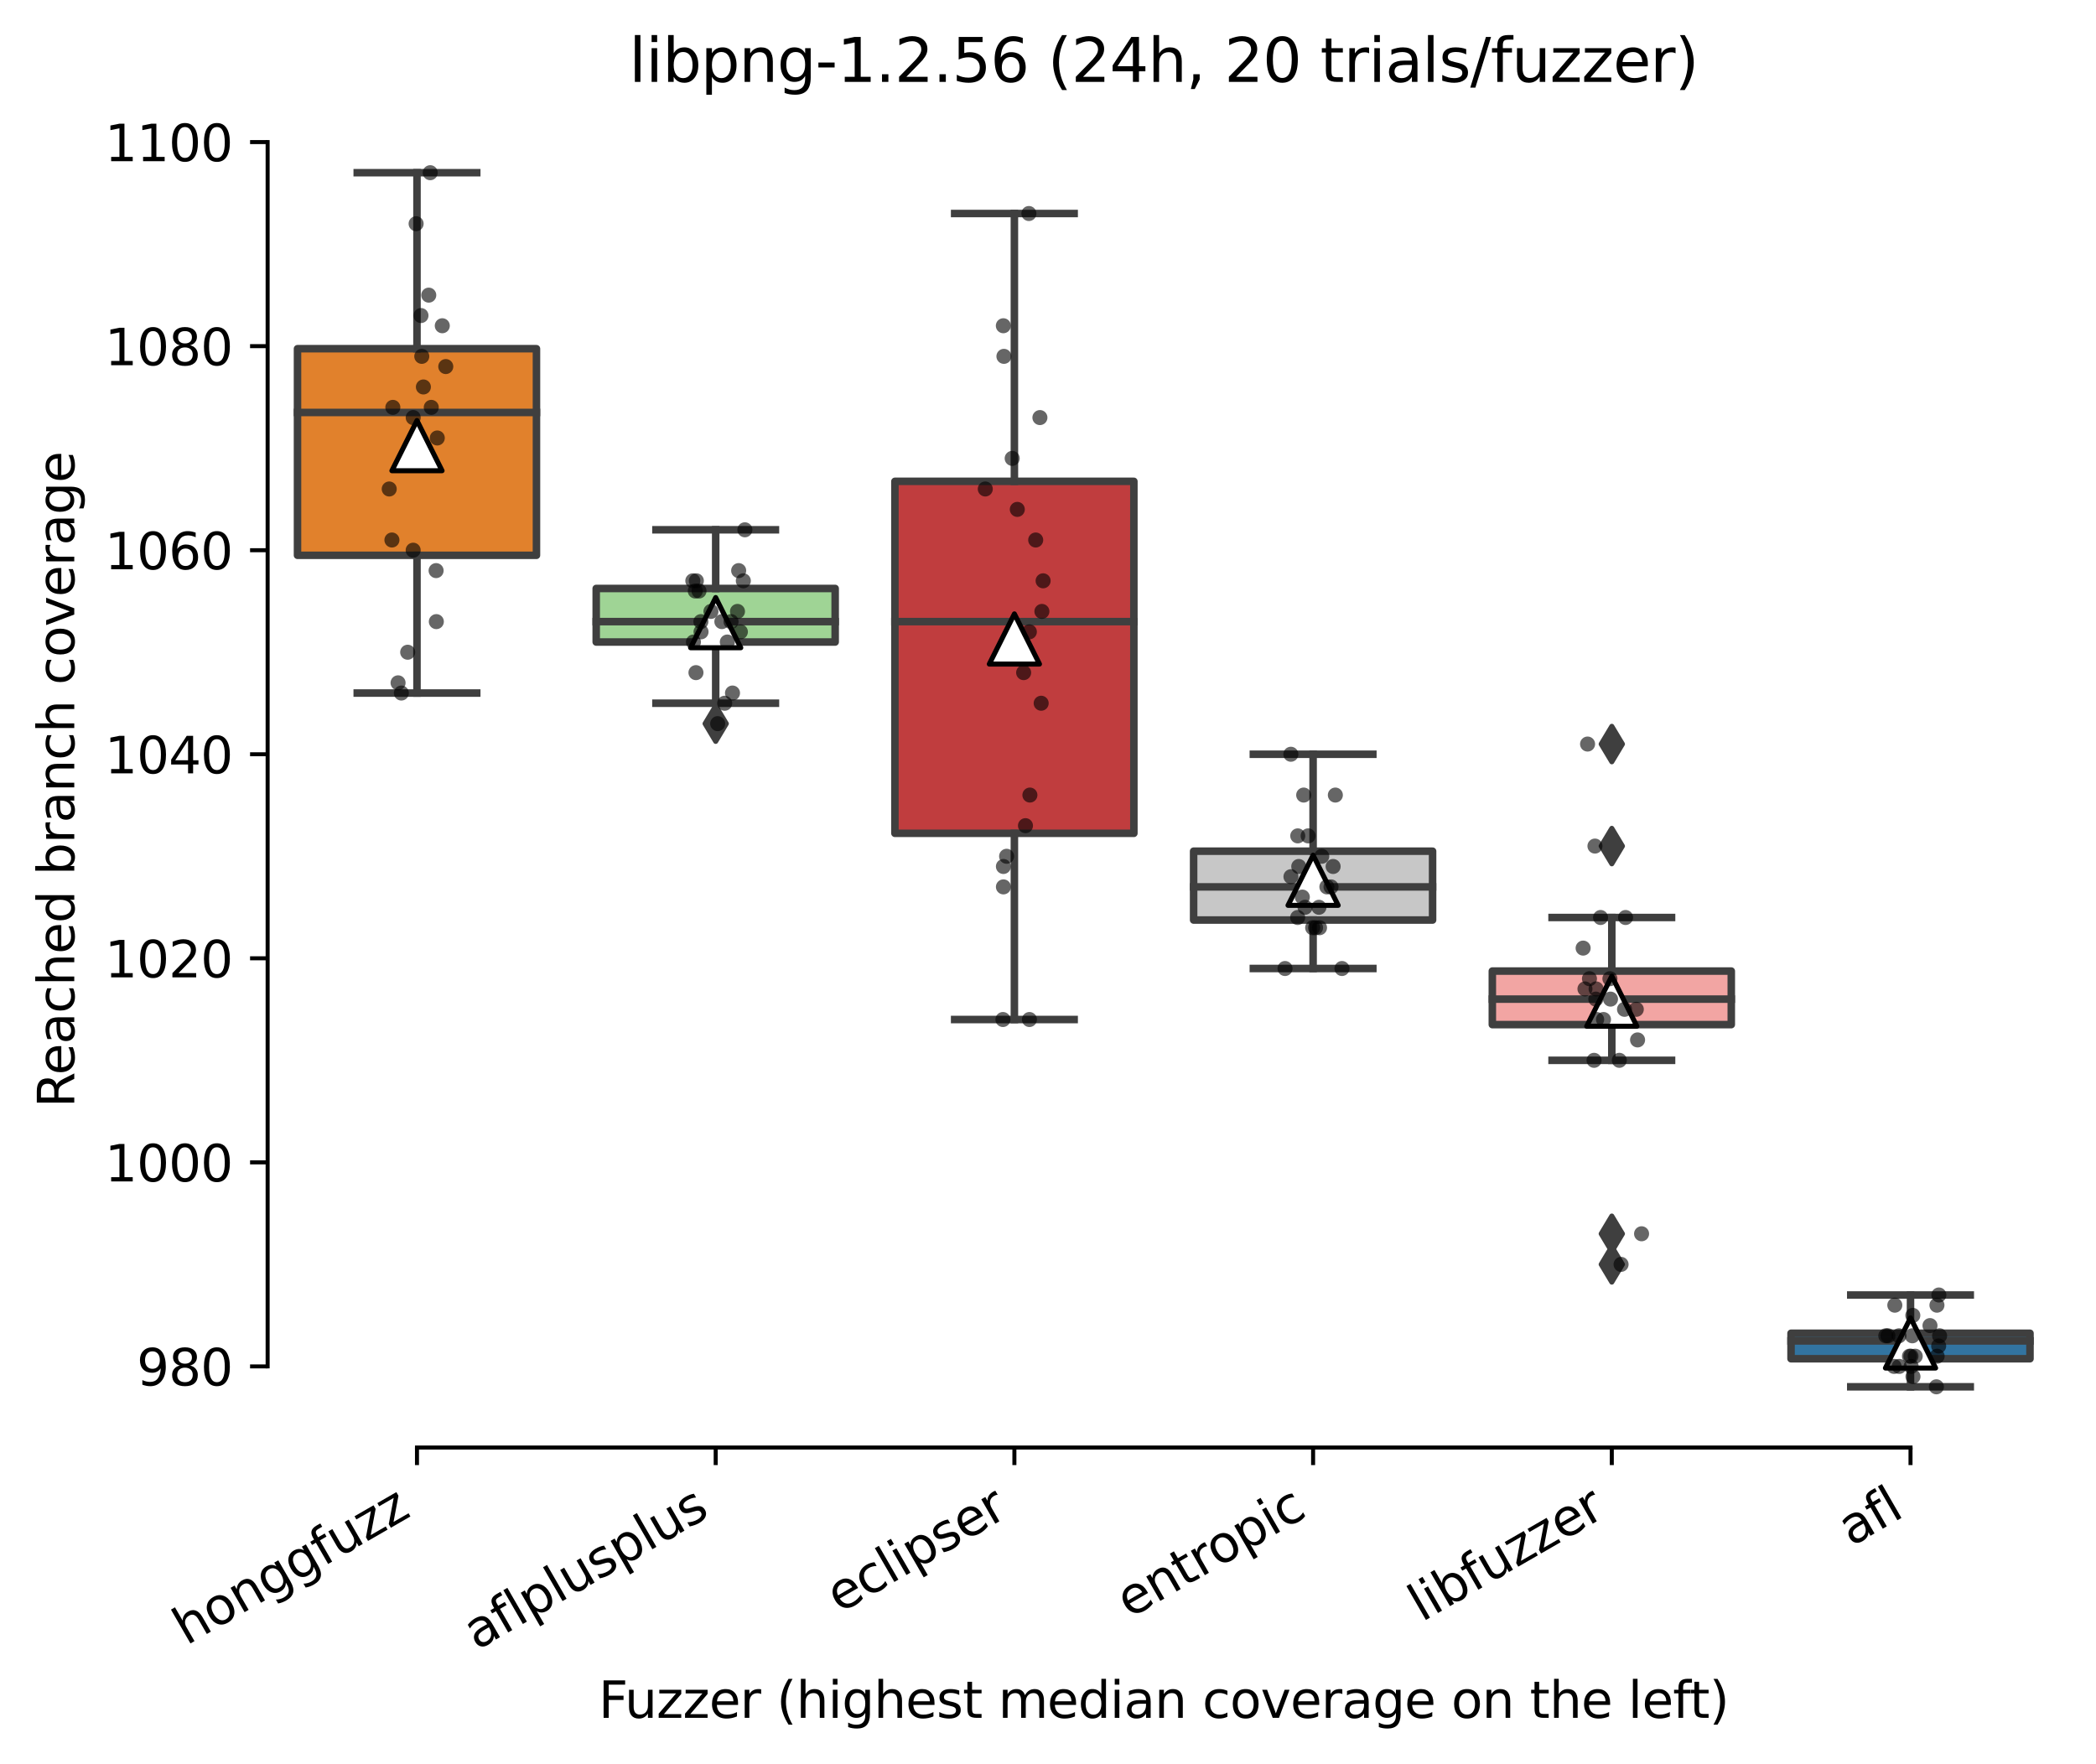 <?xml version="1.0" encoding="utf-8" standalone="no"?>
<!DOCTYPE svg PUBLIC "-//W3C//DTD SVG 1.1//EN"
  "http://www.w3.org/Graphics/SVG/1.1/DTD/svg11.dtd">
<svg xmlns:xlink="http://www.w3.org/1999/xlink" width="417.648pt" height="351.576pt" viewBox="0 0 417.648 351.576" xmlns="http://www.w3.org/2000/svg" version="1.1">
 <defs>
  <style type="text/css">*{stroke-linejoin: round; stroke-linecap: butt}</style>
 </defs>
 <g id="figure_1">
  <g id="patch_1">
   <path d="M 0 351.576 
L 417.648 351.576 
L 417.648 0 
L 0 0 
z
" style="fill: #ffffff"/>
  </g>
  <g id="axes_1">
   <g id="patch_2">
    <path d="M 53.328 288.43 
L 410.448 288.43 
L 410.448 22.318 
L 53.328 22.318 
z
" style="fill: #ffffff"/>
   </g>
   <g id="patch_3">
    <path d="M 59.28 110.649 
L 106.896 110.649 
L 106.896 69.482 
L 59.28 69.482 
L 59.28 110.649 
z
" clip-path="url(#p16bea31a51)" style="fill: #e1812c; stroke: #3f3f3f; stroke-width: 1.5; stroke-linejoin: miter"/>
   </g>
   <g id="patch_4">
    <path d="M 118.8 127.929 
L 166.416 127.929 
L 166.416 117.256 
L 118.8 117.256 
L 118.8 127.929 
z
" clip-path="url(#p16bea31a51)" style="fill: #9fd495; stroke: #3f3f3f; stroke-width: 1.5; stroke-linejoin: miter"/>
   </g>
   <g id="patch_5">
    <path d="M 178.32 166.047 
L 225.936 166.047 
L 225.936 95.911 
L 178.32 95.911 
L 178.32 166.047 
z
" clip-path="url(#p16bea31a51)" style="fill: #c03d3e; stroke: #3f3f3f; stroke-width: 1.5; stroke-linejoin: miter"/>
   </g>
   <g id="patch_6">
    <path d="M 237.84 183.327 
L 285.456 183.327 
L 285.456 169.605 
L 237.84 169.605 
L 237.84 183.327 
z
" clip-path="url(#p16bea31a51)" style="fill: #c7c7c7; stroke: #3f3f3f; stroke-width: 1.5; stroke-linejoin: miter"/>
   </g>
   <g id="patch_7">
    <path d="M 297.36 204.165 
L 344.976 204.165 
L 344.976 193.492 
L 297.36 193.492 
L 297.36 204.165 
z
" clip-path="url(#p16bea31a51)" style="fill: #f2a5a3; stroke: #3f3f3f; stroke-width: 1.5; stroke-linejoin: miter"/>
   </g>
   <g id="patch_8">
    <path d="M 356.88 270.744 
L 404.496 270.744 
L 404.496 265.661 
L 356.88 265.661 
L 356.88 270.744 
z
" clip-path="url(#p16bea31a51)" style="fill: #3274a1; stroke: #3f3f3f; stroke-width: 1.5; stroke-linejoin: miter"/>
   </g>
   <g id="matplotlib.axis_1">
    <g id="xtick_1">
     <g id="line2d_1">
      <defs>
       <path id="m3bf5278792" d="M 0 0 
L 0 3.5 
" style="stroke: #000000; stroke-width: 0.8"/>
      </defs>
      <g>
       <use xlink:href="#m3bf5278792" x="83.088" y="288.43" style="stroke: #000000; stroke-width: 0.8"/>
      </g>
     </g>
     <g id="text_1">
      <!-- honggfuzz -->
      <g transform="translate(37.149 327.933) rotate(-30) scale(0.1 -0.1)">
       <defs>
        <path id="DejaVuSans-68" d="M 3513 2113 
L 3513 0 
L 2938 0 
L 2938 2094 
Q 2938 2591 2744 2837 
Q 2550 3084 2163 3084 
Q 1697 3084 1428 2787 
Q 1159 2491 1159 1978 
L 1159 0 
L 581 0 
L 581 4863 
L 1159 4863 
L 1159 2956 
Q 1366 3272 1645 3428 
Q 1925 3584 2291 3584 
Q 2894 3584 3203 3211 
Q 3513 2838 3513 2113 
z
" transform="scale(0.016)"/>
        <path id="DejaVuSans-6f" d="M 1959 3097 
Q 1497 3097 1228 2736 
Q 959 2375 959 1747 
Q 959 1119 1226 758 
Q 1494 397 1959 397 
Q 2419 397 2687 759 
Q 2956 1122 2956 1747 
Q 2956 2369 2687 2733 
Q 2419 3097 1959 3097 
z
M 1959 3584 
Q 2709 3584 3137 3096 
Q 3566 2609 3566 1747 
Q 3566 888 3137 398 
Q 2709 -91 1959 -91 
Q 1206 -91 779 398 
Q 353 888 353 1747 
Q 353 2609 779 3096 
Q 1206 3584 1959 3584 
z
" transform="scale(0.016)"/>
        <path id="DejaVuSans-6e" d="M 3513 2113 
L 3513 0 
L 2938 0 
L 2938 2094 
Q 2938 2591 2744 2837 
Q 2550 3084 2163 3084 
Q 1697 3084 1428 2787 
Q 1159 2491 1159 1978 
L 1159 0 
L 581 0 
L 581 3500 
L 1159 3500 
L 1159 2956 
Q 1366 3272 1645 3428 
Q 1925 3584 2291 3584 
Q 2894 3584 3203 3211 
Q 3513 2838 3513 2113 
z
" transform="scale(0.016)"/>
        <path id="DejaVuSans-67" d="M 2906 1791 
Q 2906 2416 2648 2759 
Q 2391 3103 1925 3103 
Q 1463 3103 1205 2759 
Q 947 2416 947 1791 
Q 947 1169 1205 825 
Q 1463 481 1925 481 
Q 2391 481 2648 825 
Q 2906 1169 2906 1791 
z
M 3481 434 
Q 3481 -459 3084 -895 
Q 2688 -1331 1869 -1331 
Q 1566 -1331 1297 -1286 
Q 1028 -1241 775 -1147 
L 775 -588 
Q 1028 -725 1275 -790 
Q 1522 -856 1778 -856 
Q 2344 -856 2625 -561 
Q 2906 -266 2906 331 
L 2906 616 
Q 2728 306 2450 153 
Q 2172 0 1784 0 
Q 1141 0 747 490 
Q 353 981 353 1791 
Q 353 2603 747 3093 
Q 1141 3584 1784 3584 
Q 2172 3584 2450 3431 
Q 2728 3278 2906 2969 
L 2906 3500 
L 3481 3500 
L 3481 434 
z
" transform="scale(0.016)"/>
        <path id="DejaVuSans-66" d="M 2375 4863 
L 2375 4384 
L 1825 4384 
Q 1516 4384 1395 4259 
Q 1275 4134 1275 3809 
L 1275 3500 
L 2222 3500 
L 2222 3053 
L 1275 3053 
L 1275 0 
L 697 0 
L 697 3053 
L 147 3053 
L 147 3500 
L 697 3500 
L 697 3744 
Q 697 4328 969 4595 
Q 1241 4863 1831 4863 
L 2375 4863 
z
" transform="scale(0.016)"/>
        <path id="DejaVuSans-75" d="M 544 1381 
L 544 3500 
L 1119 3500 
L 1119 1403 
Q 1119 906 1312 657 
Q 1506 409 1894 409 
Q 2359 409 2629 706 
Q 2900 1003 2900 1516 
L 2900 3500 
L 3475 3500 
L 3475 0 
L 2900 0 
L 2900 538 
Q 2691 219 2414 64 
Q 2138 -91 1772 -91 
Q 1169 -91 856 284 
Q 544 659 544 1381 
z
M 1991 3584 
L 1991 3584 
z
" transform="scale(0.016)"/>
        <path id="DejaVuSans-7a" d="M 353 3500 
L 3084 3500 
L 3084 2975 
L 922 459 
L 3084 459 
L 3084 0 
L 275 0 
L 275 525 
L 2438 3041 
L 353 3041 
L 353 3500 
z
" transform="scale(0.016)"/>
       </defs>
       <use xlink:href="#DejaVuSans-68"/>
       <use xlink:href="#DejaVuSans-6f" x="63.379"/>
       <use xlink:href="#DejaVuSans-6e" x="124.561"/>
       <use xlink:href="#DejaVuSans-67" x="187.939"/>
       <use xlink:href="#DejaVuSans-67" x="251.416"/>
       <use xlink:href="#DejaVuSans-66" x="314.893"/>
       <use xlink:href="#DejaVuSans-75" x="350.098"/>
       <use xlink:href="#DejaVuSans-7a" x="413.477"/>
       <use xlink:href="#DejaVuSans-7a" x="465.967"/>
      </g>
     </g>
    </g>
    <g id="xtick_2">
     <g id="line2d_2">
      <g>
       <use xlink:href="#m3bf5278792" x="142.608" y="288.43" style="stroke: #000000; stroke-width: 0.8"/>
      </g>
     </g>
     <g id="text_2">
      <!-- aflplusplus -->
      <g transform="translate(94.999 328.897) rotate(-30) scale(0.1 -0.1)">
       <defs>
        <path id="DejaVuSans-61" d="M 2194 1759 
Q 1497 1759 1228 1600 
Q 959 1441 959 1056 
Q 959 750 1161 570 
Q 1363 391 1709 391 
Q 2188 391 2477 730 
Q 2766 1069 2766 1631 
L 2766 1759 
L 2194 1759 
z
M 3341 1997 
L 3341 0 
L 2766 0 
L 2766 531 
Q 2569 213 2275 61 
Q 1981 -91 1556 -91 
Q 1019 -91 701 211 
Q 384 513 384 1019 
Q 384 1609 779 1909 
Q 1175 2209 1959 2209 
L 2766 2209 
L 2766 2266 
Q 2766 2663 2505 2880 
Q 2244 3097 1772 3097 
Q 1472 3097 1187 3025 
Q 903 2953 641 2809 
L 641 3341 
Q 956 3463 1253 3523 
Q 1550 3584 1831 3584 
Q 2591 3584 2966 3190 
Q 3341 2797 3341 1997 
z
" transform="scale(0.016)"/>
        <path id="DejaVuSans-6c" d="M 603 4863 
L 1178 4863 
L 1178 0 
L 603 0 
L 603 4863 
z
" transform="scale(0.016)"/>
        <path id="DejaVuSans-70" d="M 1159 525 
L 1159 -1331 
L 581 -1331 
L 581 3500 
L 1159 3500 
L 1159 2969 
Q 1341 3281 1617 3432 
Q 1894 3584 2278 3584 
Q 2916 3584 3314 3078 
Q 3713 2572 3713 1747 
Q 3713 922 3314 415 
Q 2916 -91 2278 -91 
Q 1894 -91 1617 61 
Q 1341 213 1159 525 
z
M 3116 1747 
Q 3116 2381 2855 2742 
Q 2594 3103 2138 3103 
Q 1681 3103 1420 2742 
Q 1159 2381 1159 1747 
Q 1159 1113 1420 752 
Q 1681 391 2138 391 
Q 2594 391 2855 752 
Q 3116 1113 3116 1747 
z
" transform="scale(0.016)"/>
        <path id="DejaVuSans-73" d="M 2834 3397 
L 2834 2853 
Q 2591 2978 2328 3040 
Q 2066 3103 1784 3103 
Q 1356 3103 1142 2972 
Q 928 2841 928 2578 
Q 928 2378 1081 2264 
Q 1234 2150 1697 2047 
L 1894 2003 
Q 2506 1872 2764 1633 
Q 3022 1394 3022 966 
Q 3022 478 2636 193 
Q 2250 -91 1575 -91 
Q 1294 -91 989 -36 
Q 684 19 347 128 
L 347 722 
Q 666 556 975 473 
Q 1284 391 1588 391 
Q 1994 391 2212 530 
Q 2431 669 2431 922 
Q 2431 1156 2273 1281 
Q 2116 1406 1581 1522 
L 1381 1569 
Q 847 1681 609 1914 
Q 372 2147 372 2553 
Q 372 3047 722 3315 
Q 1072 3584 1716 3584 
Q 2034 3584 2315 3537 
Q 2597 3491 2834 3397 
z
" transform="scale(0.016)"/>
       </defs>
       <use xlink:href="#DejaVuSans-61"/>
       <use xlink:href="#DejaVuSans-66" x="61.279"/>
       <use xlink:href="#DejaVuSans-6c" x="96.484"/>
       <use xlink:href="#DejaVuSans-70" x="124.268"/>
       <use xlink:href="#DejaVuSans-6c" x="187.744"/>
       <use xlink:href="#DejaVuSans-75" x="215.527"/>
       <use xlink:href="#DejaVuSans-73" x="278.906"/>
       <use xlink:href="#DejaVuSans-70" x="331.006"/>
       <use xlink:href="#DejaVuSans-6c" x="394.482"/>
       <use xlink:href="#DejaVuSans-75" x="422.266"/>
       <use xlink:href="#DejaVuSans-73" x="485.645"/>
      </g>
     </g>
    </g>
    <g id="xtick_3">
     <g id="line2d_3">
      <g>
       <use xlink:href="#m3bf5278792" x="202.128" y="288.43" style="stroke: #000000; stroke-width: 0.8"/>
      </g>
     </g>
     <g id="text_3">
      <!-- eclipser -->
      <g transform="translate(167.288 321.525) rotate(-30) scale(0.1 -0.1)">
       <defs>
        <path id="DejaVuSans-65" d="M 3597 1894 
L 3597 1613 
L 953 1613 
Q 991 1019 1311 708 
Q 1631 397 2203 397 
Q 2534 397 2845 478 
Q 3156 559 3463 722 
L 3463 178 
Q 3153 47 2828 -22 
Q 2503 -91 2169 -91 
Q 1331 -91 842 396 
Q 353 884 353 1716 
Q 353 2575 817 3079 
Q 1281 3584 2069 3584 
Q 2775 3584 3186 3129 
Q 3597 2675 3597 1894 
z
M 3022 2063 
Q 3016 2534 2758 2815 
Q 2500 3097 2075 3097 
Q 1594 3097 1305 2825 
Q 1016 2553 972 2059 
L 3022 2063 
z
" transform="scale(0.016)"/>
        <path id="DejaVuSans-63" d="M 3122 3366 
L 3122 2828 
Q 2878 2963 2633 3030 
Q 2388 3097 2138 3097 
Q 1578 3097 1268 2742 
Q 959 2388 959 1747 
Q 959 1106 1268 751 
Q 1578 397 2138 397 
Q 2388 397 2633 464 
Q 2878 531 3122 666 
L 3122 134 
Q 2881 22 2623 -34 
Q 2366 -91 2075 -91 
Q 1284 -91 818 406 
Q 353 903 353 1747 
Q 353 2603 823 3093 
Q 1294 3584 2113 3584 
Q 2378 3584 2631 3529 
Q 2884 3475 3122 3366 
z
" transform="scale(0.016)"/>
        <path id="DejaVuSans-69" d="M 603 3500 
L 1178 3500 
L 1178 0 
L 603 0 
L 603 3500 
z
M 603 4863 
L 1178 4863 
L 1178 4134 
L 603 4134 
L 603 4863 
z
" transform="scale(0.016)"/>
        <path id="DejaVuSans-72" d="M 2631 2963 
Q 2534 3019 2420 3045 
Q 2306 3072 2169 3072 
Q 1681 3072 1420 2755 
Q 1159 2438 1159 1844 
L 1159 0 
L 581 0 
L 581 3500 
L 1159 3500 
L 1159 2956 
Q 1341 3275 1631 3429 
Q 1922 3584 2338 3584 
Q 2397 3584 2469 3576 
Q 2541 3569 2628 3553 
L 2631 2963 
z
" transform="scale(0.016)"/>
       </defs>
       <use xlink:href="#DejaVuSans-65"/>
       <use xlink:href="#DejaVuSans-63" x="61.523"/>
       <use xlink:href="#DejaVuSans-6c" x="116.504"/>
       <use xlink:href="#DejaVuSans-69" x="144.287"/>
       <use xlink:href="#DejaVuSans-70" x="172.07"/>
       <use xlink:href="#DejaVuSans-73" x="235.547"/>
       <use xlink:href="#DejaVuSans-65" x="287.646"/>
       <use xlink:href="#DejaVuSans-72" x="349.17"/>
      </g>
     </g>
    </g>
    <g id="xtick_4">
     <g id="line2d_4">
      <g>
       <use xlink:href="#m3bf5278792" x="261.648" y="288.43" style="stroke: #000000; stroke-width: 0.8"/>
      </g>
     </g>
     <g id="text_4">
      <!-- entropic -->
      <g transform="translate(225.066 322.531) rotate(-30) scale(0.1 -0.1)">
       <defs>
        <path id="DejaVuSans-74" d="M 1172 4494 
L 1172 3500 
L 2356 3500 
L 2356 3053 
L 1172 3053 
L 1172 1153 
Q 1172 725 1289 603 
Q 1406 481 1766 481 
L 2356 481 
L 2356 0 
L 1766 0 
Q 1100 0 847 248 
Q 594 497 594 1153 
L 594 3053 
L 172 3053 
L 172 3500 
L 594 3500 
L 594 4494 
L 1172 4494 
z
" transform="scale(0.016)"/>
       </defs>
       <use xlink:href="#DejaVuSans-65"/>
       <use xlink:href="#DejaVuSans-6e" x="61.523"/>
       <use xlink:href="#DejaVuSans-74" x="124.902"/>
       <use xlink:href="#DejaVuSans-72" x="164.111"/>
       <use xlink:href="#DejaVuSans-6f" x="202.975"/>
       <use xlink:href="#DejaVuSans-70" x="264.156"/>
       <use xlink:href="#DejaVuSans-69" x="327.633"/>
       <use xlink:href="#DejaVuSans-63" x="355.416"/>
      </g>
     </g>
    </g>
    <g id="xtick_5">
     <g id="line2d_5">
      <g>
       <use xlink:href="#m3bf5278792" x="321.168" y="288.43" style="stroke: #000000; stroke-width: 0.8"/>
      </g>
     </g>
     <g id="text_5">
      <!-- libfuzzer -->
      <g transform="translate(283.302 323.272) rotate(-30) scale(0.1 -0.1)">
       <defs>
        <path id="DejaVuSans-62" d="M 3116 1747 
Q 3116 2381 2855 2742 
Q 2594 3103 2138 3103 
Q 1681 3103 1420 2742 
Q 1159 2381 1159 1747 
Q 1159 1113 1420 752 
Q 1681 391 2138 391 
Q 2594 391 2855 752 
Q 3116 1113 3116 1747 
z
M 1159 2969 
Q 1341 3281 1617 3432 
Q 1894 3584 2278 3584 
Q 2916 3584 3314 3078 
Q 3713 2572 3713 1747 
Q 3713 922 3314 415 
Q 2916 -91 2278 -91 
Q 1894 -91 1617 61 
Q 1341 213 1159 525 
L 1159 0 
L 581 0 
L 581 4863 
L 1159 4863 
L 1159 2969 
z
" transform="scale(0.016)"/>
       </defs>
       <use xlink:href="#DejaVuSans-6c"/>
       <use xlink:href="#DejaVuSans-69" x="27.783"/>
       <use xlink:href="#DejaVuSans-62" x="55.566"/>
       <use xlink:href="#DejaVuSans-66" x="119.043"/>
       <use xlink:href="#DejaVuSans-75" x="154.248"/>
       <use xlink:href="#DejaVuSans-7a" x="217.627"/>
       <use xlink:href="#DejaVuSans-7a" x="270.117"/>
       <use xlink:href="#DejaVuSans-65" x="322.607"/>
       <use xlink:href="#DejaVuSans-72" x="384.131"/>
      </g>
     </g>
    </g>
    <g id="xtick_6">
     <g id="line2d_6">
      <g>
       <use xlink:href="#m3bf5278792" x="380.688" y="288.43" style="stroke: #000000; stroke-width: 0.8"/>
      </g>
     </g>
     <g id="text_6">
      <!-- afl -->
      <g transform="translate(368.887 308.224) rotate(-30) scale(0.1 -0.1)">
       <use xlink:href="#DejaVuSans-61"/>
       <use xlink:href="#DejaVuSans-66" x="61.279"/>
       <use xlink:href="#DejaVuSans-6c" x="96.484"/>
      </g>
     </g>
    </g>
    <g id="text_7">
     <!-- Fuzzer (highest median coverage on the left) -->
     <g transform="translate(119.27 342.297) scale(0.1 -0.1)">
      <defs>
       <path id="DejaVuSans-46" d="M 628 4666 
L 3309 4666 
L 3309 4134 
L 1259 4134 
L 1259 2759 
L 3109 2759 
L 3109 2228 
L 1259 2228 
L 1259 0 
L 628 0 
L 628 4666 
z
" transform="scale(0.016)"/>
       <path id="DejaVuSans-20" transform="scale(0.016)"/>
       <path id="DejaVuSans-28" d="M 1984 4856 
Q 1566 4138 1362 3434 
Q 1159 2731 1159 2009 
Q 1159 1288 1364 580 
Q 1569 -128 1984 -844 
L 1484 -844 
Q 1016 -109 783 600 
Q 550 1309 550 2009 
Q 550 2706 781 3412 
Q 1013 4119 1484 4856 
L 1984 4856 
z
" transform="scale(0.016)"/>
       <path id="DejaVuSans-6d" d="M 3328 2828 
Q 3544 3216 3844 3400 
Q 4144 3584 4550 3584 
Q 5097 3584 5394 3201 
Q 5691 2819 5691 2113 
L 5691 0 
L 5113 0 
L 5113 2094 
Q 5113 2597 4934 2840 
Q 4756 3084 4391 3084 
Q 3944 3084 3684 2787 
Q 3425 2491 3425 1978 
L 3425 0 
L 2847 0 
L 2847 2094 
Q 2847 2600 2669 2842 
Q 2491 3084 2119 3084 
Q 1678 3084 1418 2786 
Q 1159 2488 1159 1978 
L 1159 0 
L 581 0 
L 581 3500 
L 1159 3500 
L 1159 2956 
Q 1356 3278 1631 3431 
Q 1906 3584 2284 3584 
Q 2666 3584 2933 3390 
Q 3200 3197 3328 2828 
z
" transform="scale(0.016)"/>
       <path id="DejaVuSans-64" d="M 2906 2969 
L 2906 4863 
L 3481 4863 
L 3481 0 
L 2906 0 
L 2906 525 
Q 2725 213 2448 61 
Q 2172 -91 1784 -91 
Q 1150 -91 751 415 
Q 353 922 353 1747 
Q 353 2572 751 3078 
Q 1150 3584 1784 3584 
Q 2172 3584 2448 3432 
Q 2725 3281 2906 2969 
z
M 947 1747 
Q 947 1113 1208 752 
Q 1469 391 1925 391 
Q 2381 391 2643 752 
Q 2906 1113 2906 1747 
Q 2906 2381 2643 2742 
Q 2381 3103 1925 3103 
Q 1469 3103 1208 2742 
Q 947 2381 947 1747 
z
" transform="scale(0.016)"/>
       <path id="DejaVuSans-76" d="M 191 3500 
L 800 3500 
L 1894 563 
L 2988 3500 
L 3597 3500 
L 2284 0 
L 1503 0 
L 191 3500 
z
" transform="scale(0.016)"/>
       <path id="DejaVuSans-29" d="M 513 4856 
L 1013 4856 
Q 1481 4119 1714 3412 
Q 1947 2706 1947 2009 
Q 1947 1309 1714 600 
Q 1481 -109 1013 -844 
L 513 -844 
Q 928 -128 1133 580 
Q 1338 1288 1338 2009 
Q 1338 2731 1133 3434 
Q 928 4138 513 4856 
z
" transform="scale(0.016)"/>
      </defs>
      <use xlink:href="#DejaVuSans-46"/>
      <use xlink:href="#DejaVuSans-75" x="52.02"/>
      <use xlink:href="#DejaVuSans-7a" x="115.398"/>
      <use xlink:href="#DejaVuSans-7a" x="167.889"/>
      <use xlink:href="#DejaVuSans-65" x="220.379"/>
      <use xlink:href="#DejaVuSans-72" x="281.902"/>
      <use xlink:href="#DejaVuSans-20" x="323.016"/>
      <use xlink:href="#DejaVuSans-28" x="354.803"/>
      <use xlink:href="#DejaVuSans-68" x="393.816"/>
      <use xlink:href="#DejaVuSans-69" x="457.195"/>
      <use xlink:href="#DejaVuSans-67" x="484.979"/>
      <use xlink:href="#DejaVuSans-68" x="548.455"/>
      <use xlink:href="#DejaVuSans-65" x="611.834"/>
      <use xlink:href="#DejaVuSans-73" x="673.357"/>
      <use xlink:href="#DejaVuSans-74" x="725.457"/>
      <use xlink:href="#DejaVuSans-20" x="764.666"/>
      <use xlink:href="#DejaVuSans-6d" x="796.453"/>
      <use xlink:href="#DejaVuSans-65" x="893.865"/>
      <use xlink:href="#DejaVuSans-64" x="955.389"/>
      <use xlink:href="#DejaVuSans-69" x="1018.865"/>
      <use xlink:href="#DejaVuSans-61" x="1046.648"/>
      <use xlink:href="#DejaVuSans-6e" x="1107.928"/>
      <use xlink:href="#DejaVuSans-20" x="1171.307"/>
      <use xlink:href="#DejaVuSans-63" x="1203.094"/>
      <use xlink:href="#DejaVuSans-6f" x="1258.074"/>
      <use xlink:href="#DejaVuSans-76" x="1319.256"/>
      <use xlink:href="#DejaVuSans-65" x="1378.436"/>
      <use xlink:href="#DejaVuSans-72" x="1439.959"/>
      <use xlink:href="#DejaVuSans-61" x="1481.072"/>
      <use xlink:href="#DejaVuSans-67" x="1542.352"/>
      <use xlink:href="#DejaVuSans-65" x="1605.828"/>
      <use xlink:href="#DejaVuSans-20" x="1667.352"/>
      <use xlink:href="#DejaVuSans-6f" x="1699.139"/>
      <use xlink:href="#DejaVuSans-6e" x="1760.32"/>
      <use xlink:href="#DejaVuSans-20" x="1823.699"/>
      <use xlink:href="#DejaVuSans-74" x="1855.486"/>
      <use xlink:href="#DejaVuSans-68" x="1894.695"/>
      <use xlink:href="#DejaVuSans-65" x="1958.074"/>
      <use xlink:href="#DejaVuSans-20" x="2019.598"/>
      <use xlink:href="#DejaVuSans-6c" x="2051.385"/>
      <use xlink:href="#DejaVuSans-65" x="2079.168"/>
      <use xlink:href="#DejaVuSans-66" x="2140.691"/>
      <use xlink:href="#DejaVuSans-74" x="2174.146"/>
      <use xlink:href="#DejaVuSans-29" x="2213.355"/>
     </g>
    </g>
   </g>
   <g id="matplotlib.axis_2">
    <g id="ytick_1">
     <g id="line2d_7">
      <defs>
       <path id="m6f7c929cc0" d="M 0 0 
L -3.5 0 
" style="stroke: #000000; stroke-width: 0.8"/>
      </defs>
      <g>
       <use xlink:href="#m6f7c929cc0" x="53.328" y="272.268" style="stroke: #000000; stroke-width: 0.8"/>
      </g>
     </g>
     <g id="text_8">
      <!-- 980 -->
      <g transform="translate(27.241 276.067) scale(0.1 -0.1)">
       <defs>
        <path id="DejaVuSans-39" d="M 703 97 
L 703 672 
Q 941 559 1184 500 
Q 1428 441 1663 441 
Q 2288 441 2617 861 
Q 2947 1281 2994 2138 
Q 2813 1869 2534 1725 
Q 2256 1581 1919 1581 
Q 1219 1581 811 2004 
Q 403 2428 403 3163 
Q 403 3881 828 4315 
Q 1253 4750 1959 4750 
Q 2769 4750 3195 4129 
Q 3622 3509 3622 2328 
Q 3622 1225 3098 567 
Q 2575 -91 1691 -91 
Q 1453 -91 1209 -44 
Q 966 3 703 97 
z
M 1959 2075 
Q 2384 2075 2632 2365 
Q 2881 2656 2881 3163 
Q 2881 3666 2632 3958 
Q 2384 4250 1959 4250 
Q 1534 4250 1286 3958 
Q 1038 3666 1038 3163 
Q 1038 2656 1286 2365 
Q 1534 2075 1959 2075 
z
" transform="scale(0.016)"/>
        <path id="DejaVuSans-38" d="M 2034 2216 
Q 1584 2216 1326 1975 
Q 1069 1734 1069 1313 
Q 1069 891 1326 650 
Q 1584 409 2034 409 
Q 2484 409 2743 651 
Q 3003 894 3003 1313 
Q 3003 1734 2745 1975 
Q 2488 2216 2034 2216 
z
M 1403 2484 
Q 997 2584 770 2862 
Q 544 3141 544 3541 
Q 544 4100 942 4425 
Q 1341 4750 2034 4750 
Q 2731 4750 3128 4425 
Q 3525 4100 3525 3541 
Q 3525 3141 3298 2862 
Q 3072 2584 2669 2484 
Q 3125 2378 3379 2068 
Q 3634 1759 3634 1313 
Q 3634 634 3220 271 
Q 2806 -91 2034 -91 
Q 1263 -91 848 271 
Q 434 634 434 1313 
Q 434 1759 690 2068 
Q 947 2378 1403 2484 
z
M 1172 3481 
Q 1172 3119 1398 2916 
Q 1625 2713 2034 2713 
Q 2441 2713 2670 2916 
Q 2900 3119 2900 3481 
Q 2900 3844 2670 4047 
Q 2441 4250 2034 4250 
Q 1625 4250 1398 4047 
Q 1172 3844 1172 3481 
z
" transform="scale(0.016)"/>
        <path id="DejaVuSans-30" d="M 2034 4250 
Q 1547 4250 1301 3770 
Q 1056 3291 1056 2328 
Q 1056 1369 1301 889 
Q 1547 409 2034 409 
Q 2525 409 2770 889 
Q 3016 1369 3016 2328 
Q 3016 3291 2770 3770 
Q 2525 4250 2034 4250 
z
M 2034 4750 
Q 2819 4750 3233 4129 
Q 3647 3509 3647 2328 
Q 3647 1150 3233 529 
Q 2819 -91 2034 -91 
Q 1250 -91 836 529 
Q 422 1150 422 2328 
Q 422 3509 836 4129 
Q 1250 4750 2034 4750 
z
" transform="scale(0.016)"/>
       </defs>
       <use xlink:href="#DejaVuSans-39"/>
       <use xlink:href="#DejaVuSans-38" x="63.623"/>
       <use xlink:href="#DejaVuSans-30" x="127.246"/>
      </g>
     </g>
    </g>
    <g id="ytick_2">
     <g id="line2d_8">
      <g>
       <use xlink:href="#m6f7c929cc0" x="53.328" y="231.609" style="stroke: #000000; stroke-width: 0.8"/>
      </g>
     </g>
     <g id="text_9">
      <!-- 1000 -->
      <g transform="translate(20.878 235.409) scale(0.1 -0.1)">
       <defs>
        <path id="DejaVuSans-31" d="M 794 531 
L 1825 531 
L 1825 4091 
L 703 3866 
L 703 4441 
L 1819 4666 
L 2450 4666 
L 2450 531 
L 3481 531 
L 3481 0 
L 794 0 
L 794 531 
z
" transform="scale(0.016)"/>
       </defs>
       <use xlink:href="#DejaVuSans-31"/>
       <use xlink:href="#DejaVuSans-30" x="63.623"/>
       <use xlink:href="#DejaVuSans-30" x="127.246"/>
       <use xlink:href="#DejaVuSans-30" x="190.869"/>
      </g>
     </g>
    </g>
    <g id="ytick_3">
     <g id="line2d_9">
      <g>
       <use xlink:href="#m6f7c929cc0" x="53.328" y="190.951" style="stroke: #000000; stroke-width: 0.8"/>
      </g>
     </g>
     <g id="text_10">
      <!-- 1020 -->
      <g transform="translate(20.878 194.75) scale(0.1 -0.1)">
       <defs>
        <path id="DejaVuSans-32" d="M 1228 531 
L 3431 531 
L 3431 0 
L 469 0 
L 469 531 
Q 828 903 1448 1529 
Q 2069 2156 2228 2338 
Q 2531 2678 2651 2914 
Q 2772 3150 2772 3378 
Q 2772 3750 2511 3984 
Q 2250 4219 1831 4219 
Q 1534 4219 1204 4116 
Q 875 4013 500 3803 
L 500 4441 
Q 881 4594 1212 4672 
Q 1544 4750 1819 4750 
Q 2544 4750 2975 4387 
Q 3406 4025 3406 3419 
Q 3406 3131 3298 2873 
Q 3191 2616 2906 2266 
Q 2828 2175 2409 1742 
Q 1991 1309 1228 531 
z
" transform="scale(0.016)"/>
       </defs>
       <use xlink:href="#DejaVuSans-31"/>
       <use xlink:href="#DejaVuSans-30" x="63.623"/>
       <use xlink:href="#DejaVuSans-32" x="127.246"/>
       <use xlink:href="#DejaVuSans-30" x="190.869"/>
      </g>
     </g>
    </g>
    <g id="ytick_4">
     <g id="line2d_10">
      <g>
       <use xlink:href="#m6f7c929cc0" x="53.328" y="150.292" style="stroke: #000000; stroke-width: 0.8"/>
      </g>
     </g>
     <g id="text_11">
      <!-- 1040 -->
      <g transform="translate(20.878 154.091) scale(0.1 -0.1)">
       <defs>
        <path id="DejaVuSans-34" d="M 2419 4116 
L 825 1625 
L 2419 1625 
L 2419 4116 
z
M 2253 4666 
L 3047 4666 
L 3047 1625 
L 3713 1625 
L 3713 1100 
L 3047 1100 
L 3047 0 
L 2419 0 
L 2419 1100 
L 313 1100 
L 313 1709 
L 2253 4666 
z
" transform="scale(0.016)"/>
       </defs>
       <use xlink:href="#DejaVuSans-31"/>
       <use xlink:href="#DejaVuSans-30" x="63.623"/>
       <use xlink:href="#DejaVuSans-34" x="127.246"/>
       <use xlink:href="#DejaVuSans-30" x="190.869"/>
      </g>
     </g>
    </g>
    <g id="ytick_5">
     <g id="line2d_11">
      <g>
       <use xlink:href="#m6f7c929cc0" x="53.328" y="109.633" style="stroke: #000000; stroke-width: 0.8"/>
      </g>
     </g>
     <g id="text_12">
      <!-- 1060 -->
      <g transform="translate(20.878 113.432) scale(0.1 -0.1)">
       <defs>
        <path id="DejaVuSans-36" d="M 2113 2584 
Q 1688 2584 1439 2293 
Q 1191 2003 1191 1497 
Q 1191 994 1439 701 
Q 1688 409 2113 409 
Q 2538 409 2786 701 
Q 3034 994 3034 1497 
Q 3034 2003 2786 2293 
Q 2538 2584 2113 2584 
z
M 3366 4563 
L 3366 3988 
Q 3128 4100 2886 4159 
Q 2644 4219 2406 4219 
Q 1781 4219 1451 3797 
Q 1122 3375 1075 2522 
Q 1259 2794 1537 2939 
Q 1816 3084 2150 3084 
Q 2853 3084 3261 2657 
Q 3669 2231 3669 1497 
Q 3669 778 3244 343 
Q 2819 -91 2113 -91 
Q 1303 -91 875 529 
Q 447 1150 447 2328 
Q 447 3434 972 4092 
Q 1497 4750 2381 4750 
Q 2619 4750 2861 4703 
Q 3103 4656 3366 4563 
z
" transform="scale(0.016)"/>
       </defs>
       <use xlink:href="#DejaVuSans-31"/>
       <use xlink:href="#DejaVuSans-30" x="63.623"/>
       <use xlink:href="#DejaVuSans-36" x="127.246"/>
       <use xlink:href="#DejaVuSans-30" x="190.869"/>
      </g>
     </g>
    </g>
    <g id="ytick_6">
     <g id="line2d_12">
      <g>
       <use xlink:href="#m6f7c929cc0" x="53.328" y="68.974" style="stroke: #000000; stroke-width: 0.8"/>
      </g>
     </g>
     <g id="text_13">
      <!-- 1080 -->
      <g transform="translate(20.878 72.773) scale(0.1 -0.1)">
       <use xlink:href="#DejaVuSans-31"/>
       <use xlink:href="#DejaVuSans-30" x="63.623"/>
       <use xlink:href="#DejaVuSans-38" x="127.246"/>
       <use xlink:href="#DejaVuSans-30" x="190.869"/>
      </g>
     </g>
    </g>
    <g id="ytick_7">
     <g id="line2d_13">
      <g>
       <use xlink:href="#m6f7c929cc0" x="53.328" y="28.315" style="stroke: #000000; stroke-width: 0.8"/>
      </g>
     </g>
     <g id="text_14">
      <!-- 1100 -->
      <g transform="translate(20.878 32.115) scale(0.1 -0.1)">
       <use xlink:href="#DejaVuSans-31"/>
       <use xlink:href="#DejaVuSans-31" x="63.623"/>
       <use xlink:href="#DejaVuSans-30" x="127.246"/>
       <use xlink:href="#DejaVuSans-30" x="190.869"/>
      </g>
     </g>
    </g>
    <g id="text_15">
     <!-- Reached branch coverage -->
     <g transform="translate(14.798 220.706) rotate(-90) scale(0.1 -0.1)">
      <defs>
       <path id="DejaVuSans-52" d="M 2841 2188 
Q 3044 2119 3236 1894 
Q 3428 1669 3622 1275 
L 4263 0 
L 3584 0 
L 2988 1197 
Q 2756 1666 2539 1819 
Q 2322 1972 1947 1972 
L 1259 1972 
L 1259 0 
L 628 0 
L 628 4666 
L 2053 4666 
Q 2853 4666 3247 4331 
Q 3641 3997 3641 3322 
Q 3641 2881 3436 2590 
Q 3231 2300 2841 2188 
z
M 1259 4147 
L 1259 2491 
L 2053 2491 
Q 2509 2491 2742 2702 
Q 2975 2913 2975 3322 
Q 2975 3731 2742 3939 
Q 2509 4147 2053 4147 
L 1259 4147 
z
" transform="scale(0.016)"/>
      </defs>
      <use xlink:href="#DejaVuSans-52"/>
      <use xlink:href="#DejaVuSans-65" x="64.982"/>
      <use xlink:href="#DejaVuSans-61" x="126.506"/>
      <use xlink:href="#DejaVuSans-63" x="187.785"/>
      <use xlink:href="#DejaVuSans-68" x="242.766"/>
      <use xlink:href="#DejaVuSans-65" x="306.145"/>
      <use xlink:href="#DejaVuSans-64" x="367.668"/>
      <use xlink:href="#DejaVuSans-20" x="431.145"/>
      <use xlink:href="#DejaVuSans-62" x="462.932"/>
      <use xlink:href="#DejaVuSans-72" x="526.408"/>
      <use xlink:href="#DejaVuSans-61" x="567.521"/>
      <use xlink:href="#DejaVuSans-6e" x="628.801"/>
      <use xlink:href="#DejaVuSans-63" x="692.18"/>
      <use xlink:href="#DejaVuSans-68" x="747.16"/>
      <use xlink:href="#DejaVuSans-20" x="810.539"/>
      <use xlink:href="#DejaVuSans-63" x="842.326"/>
      <use xlink:href="#DejaVuSans-6f" x="897.307"/>
      <use xlink:href="#DejaVuSans-76" x="958.488"/>
      <use xlink:href="#DejaVuSans-65" x="1017.668"/>
      <use xlink:href="#DejaVuSans-72" x="1079.191"/>
      <use xlink:href="#DejaVuSans-61" x="1120.305"/>
      <use xlink:href="#DejaVuSans-67" x="1181.584"/>
      <use xlink:href="#DejaVuSans-65" x="1245.061"/>
     </g>
    </g>
   </g>
   <g id="line2d_14">
    <path d="M 83.088 110.649 
L 83.088 138.094 
" clip-path="url(#p16bea31a51)" style="fill: none; stroke: #3f3f3f; stroke-width: 1.5; stroke-linecap: square"/>
   </g>
   <g id="line2d_15">
    <path d="M 83.088 69.482 
L 83.088 34.414 
" clip-path="url(#p16bea31a51)" style="fill: none; stroke: #3f3f3f; stroke-width: 1.5; stroke-linecap: square"/>
   </g>
   <g id="line2d_16">
    <path d="M 71.184 138.094 
L 94.992 138.094 
" clip-path="url(#p16bea31a51)" style="fill: none; stroke: #3f3f3f; stroke-width: 1.5; stroke-linecap: square"/>
   </g>
   <g id="line2d_17">
    <path d="M 71.184 34.414 
L 94.992 34.414 
" clip-path="url(#p16bea31a51)" style="fill: none; stroke: #3f3f3f; stroke-width: 1.5; stroke-linecap: square"/>
   </g>
   <g id="line2d_18"/>
   <g id="line2d_19">
    <path d="M 142.608 127.929 
L 142.608 140.127 
" clip-path="url(#p16bea31a51)" style="fill: none; stroke: #3f3f3f; stroke-width: 1.5; stroke-linecap: square"/>
   </g>
   <g id="line2d_20">
    <path d="M 142.608 117.256 
L 142.608 105.567 
" clip-path="url(#p16bea31a51)" style="fill: none; stroke: #3f3f3f; stroke-width: 1.5; stroke-linecap: square"/>
   </g>
   <g id="line2d_21">
    <path d="M 130.704 140.127 
L 154.512 140.127 
" clip-path="url(#p16bea31a51)" style="fill: none; stroke: #3f3f3f; stroke-width: 1.5; stroke-linecap: square"/>
   </g>
   <g id="line2d_22">
    <path d="M 130.704 105.567 
L 154.512 105.567 
" clip-path="url(#p16bea31a51)" style="fill: none; stroke: #3f3f3f; stroke-width: 1.5; stroke-linecap: square"/>
   </g>
   <g id="line2d_23">
    <defs>
     <path id="mbd3d7a0c1b" d="M -0 3.536 
L 2.121 0 
L -0 -3.536 
L -2.121 -0 
z
" style="stroke: #3f3f3f; stroke-linejoin: miter"/>
    </defs>
    <g clip-path="url(#p16bea31a51)">
     <use xlink:href="#mbd3d7a0c1b" x="142.608" y="144.193" style="fill: #3f3f3f; stroke: #3f3f3f; stroke-linejoin: miter"/>
    </g>
   </g>
   <g id="line2d_24">
    <path d="M 202.128 166.047 
L 202.128 203.148 
" clip-path="url(#p16bea31a51)" style="fill: none; stroke: #3f3f3f; stroke-width: 1.5; stroke-linecap: square"/>
   </g>
   <g id="line2d_25">
    <path d="M 202.128 95.911 
L 202.128 42.546 
" clip-path="url(#p16bea31a51)" style="fill: none; stroke: #3f3f3f; stroke-width: 1.5; stroke-linecap: square"/>
   </g>
   <g id="line2d_26">
    <path d="M 190.224 203.148 
L 214.032 203.148 
" clip-path="url(#p16bea31a51)" style="fill: none; stroke: #3f3f3f; stroke-width: 1.5; stroke-linecap: square"/>
   </g>
   <g id="line2d_27">
    <path d="M 190.224 42.546 
L 214.032 42.546 
" clip-path="url(#p16bea31a51)" style="fill: none; stroke: #3f3f3f; stroke-width: 1.5; stroke-linecap: square"/>
   </g>
   <g id="line2d_28"/>
   <g id="line2d_29">
    <path d="M 261.648 183.327 
L 261.648 192.984 
" clip-path="url(#p16bea31a51)" style="fill: none; stroke: #3f3f3f; stroke-width: 1.5; stroke-linecap: square"/>
   </g>
   <g id="line2d_30">
    <path d="M 261.648 169.605 
L 261.648 150.292 
" clip-path="url(#p16bea31a51)" style="fill: none; stroke: #3f3f3f; stroke-width: 1.5; stroke-linecap: square"/>
   </g>
   <g id="line2d_31">
    <path d="M 249.744 192.984 
L 273.552 192.984 
" clip-path="url(#p16bea31a51)" style="fill: none; stroke: #3f3f3f; stroke-width: 1.5; stroke-linecap: square"/>
   </g>
   <g id="line2d_32">
    <path d="M 249.744 150.292 
L 273.552 150.292 
" clip-path="url(#p16bea31a51)" style="fill: none; stroke: #3f3f3f; stroke-width: 1.5; stroke-linecap: square"/>
   </g>
   <g id="line2d_33"/>
   <g id="line2d_34">
    <path d="M 321.168 204.165 
L 321.168 211.28 
" clip-path="url(#p16bea31a51)" style="fill: none; stroke: #3f3f3f; stroke-width: 1.5; stroke-linecap: square"/>
   </g>
   <g id="line2d_35">
    <path d="M 321.168 193.492 
L 321.168 182.819 
" clip-path="url(#p16bea31a51)" style="fill: none; stroke: #3f3f3f; stroke-width: 1.5; stroke-linecap: square"/>
   </g>
   <g id="line2d_36">
    <path d="M 309.264 211.28 
L 333.072 211.28 
" clip-path="url(#p16bea31a51)" style="fill: none; stroke: #3f3f3f; stroke-width: 1.5; stroke-linecap: square"/>
   </g>
   <g id="line2d_37">
    <path d="M 309.264 182.819 
L 333.072 182.819 
" clip-path="url(#p16bea31a51)" style="fill: none; stroke: #3f3f3f; stroke-width: 1.5; stroke-linecap: square"/>
   </g>
   <g id="line2d_38">
    <g clip-path="url(#p16bea31a51)">
     <use xlink:href="#mbd3d7a0c1b" x="321.168" y="251.939" style="fill: #3f3f3f; stroke: #3f3f3f; stroke-linejoin: miter"/>
     <use xlink:href="#mbd3d7a0c1b" x="321.168" y="245.84" style="fill: #3f3f3f; stroke: #3f3f3f; stroke-linejoin: miter"/>
     <use xlink:href="#mbd3d7a0c1b" x="321.168" y="148.259" style="fill: #3f3f3f; stroke: #3f3f3f; stroke-linejoin: miter"/>
     <use xlink:href="#mbd3d7a0c1b" x="321.168" y="168.588" style="fill: #3f3f3f; stroke: #3f3f3f; stroke-linejoin: miter"/>
    </g>
   </g>
   <g id="line2d_39">
    <path d="M 380.688 270.744 
L 380.688 276.334 
" clip-path="url(#p16bea31a51)" style="fill: none; stroke: #3f3f3f; stroke-width: 1.5; stroke-linecap: square"/>
   </g>
   <g id="line2d_40">
    <path d="M 380.688 265.661 
L 380.688 258.038 
" clip-path="url(#p16bea31a51)" style="fill: none; stroke: #3f3f3f; stroke-width: 1.5; stroke-linecap: square"/>
   </g>
   <g id="line2d_41">
    <path d="M 368.784 276.334 
L 392.592 276.334 
" clip-path="url(#p16bea31a51)" style="fill: none; stroke: #3f3f3f; stroke-width: 1.5; stroke-linecap: square"/>
   </g>
   <g id="line2d_42">
    <path d="M 368.784 258.038 
L 392.592 258.038 
" clip-path="url(#p16bea31a51)" style="fill: none; stroke: #3f3f3f; stroke-width: 1.5; stroke-linecap: square"/>
   </g>
   <g id="line2d_43"/>
   <g id="line2d_44">
    <path d="M 59.28 82.188 
L 106.896 82.188 
" clip-path="url(#p16bea31a51)" style="fill: none; stroke: #3f3f3f; stroke-width: 1.5; stroke-linecap: square"/>
   </g>
   <g id="line2d_45">
    <defs>
     <path id="m7efc61e120" d="M 0 -5 
L -5 5 
L 5 5 
z
" style="stroke: #000000; stroke-linejoin: miter"/>
    </defs>
    <g clip-path="url(#p16bea31a51)">
     <use xlink:href="#m7efc61e120" x="83.088" y="88.795" style="fill: #ffffff; stroke: #000000; stroke-linejoin: miter"/>
    </g>
   </g>
   <g id="line2d_46">
    <path d="M 118.8 123.864 
L 166.416 123.864 
" clip-path="url(#p16bea31a51)" style="fill: none; stroke: #3f3f3f; stroke-width: 1.5; stroke-linecap: square"/>
   </g>
   <g id="line2d_47">
    <g clip-path="url(#p16bea31a51)">
     <use xlink:href="#m7efc61e120" x="142.608" y="124.067" style="fill: #ffffff; stroke: #000000; stroke-linejoin: miter"/>
    </g>
   </g>
   <g id="line2d_48">
    <path d="M 178.32 123.864 
L 225.936 123.864 
" clip-path="url(#p16bea31a51)" style="fill: none; stroke: #3f3f3f; stroke-width: 1.5; stroke-linecap: square"/>
   </g>
   <g id="line2d_49">
    <g clip-path="url(#p16bea31a51)">
     <use xlink:href="#m7efc61e120" x="202.128" y="127.32" style="fill: #ffffff; stroke: #000000; stroke-linejoin: miter"/>
    </g>
   </g>
   <g id="line2d_50">
    <path d="M 237.84 176.72 
L 285.456 176.72 
" clip-path="url(#p16bea31a51)" style="fill: none; stroke: #3f3f3f; stroke-width: 1.5; stroke-linecap: square"/>
   </g>
   <g id="line2d_51">
    <g clip-path="url(#p16bea31a51)">
     <use xlink:href="#m7efc61e120" x="261.648" y="175.399" style="fill: #ffffff; stroke: #000000; stroke-linejoin: miter"/>
    </g>
   </g>
   <g id="line2d_52">
    <path d="M 297.36 199.082 
L 344.976 199.082 
" clip-path="url(#p16bea31a51)" style="fill: none; stroke: #3f3f3f; stroke-width: 1.5; stroke-linecap: square"/>
   </g>
   <g id="line2d_53">
    <g clip-path="url(#p16bea31a51)">
     <use xlink:href="#m7efc61e120" x="321.168" y="199.489" style="fill: #ffffff; stroke: #000000; stroke-linejoin: miter"/>
    </g>
   </g>
   <g id="line2d_54">
    <path d="M 356.88 267.186 
L 404.496 267.186 
" clip-path="url(#p16bea31a51)" style="fill: none; stroke: #3f3f3f; stroke-width: 1.5; stroke-linecap: square"/>
   </g>
   <g id="line2d_55">
    <g clip-path="url(#p16bea31a51)">
     <use xlink:href="#m7efc61e120" x="380.688" y="267.592" style="fill: #ffffff; stroke: #000000; stroke-linejoin: miter"/>
    </g>
   </g>
   <g id="patch_9">
    <path d="M 53.328 272.268 
L 53.328 28.315 
" style="fill: none; stroke: #000000; stroke-width: 0.8; stroke-linejoin: miter; stroke-linecap: square"/>
   </g>
   <g id="patch_10">
    <path d="M 83.088 288.43 
L 380.688 288.43 
" style="fill: none; stroke: #000000; stroke-width: 0.8; stroke-linejoin: miter; stroke-linecap: square"/>
   </g>
   <g id="PathCollection_1">
    <defs>
     <path id="C0_0_3d896713b9" d="M 0 1.5 
C 0.398 1.5 0.779 1.342 1.061 1.061 
C 1.342 0.779 1.5 0.398 1.5 -0 
C 1.5 -0.398 1.342 -0.779 1.061 -1.061 
C 0.779 -1.342 0.398 -1.5 0 -1.5 
C -0.398 -1.5 -0.779 -1.342 -1.061 -1.061 
C -1.342 -0.779 -1.5 -0.398 -1.5 0 
C -1.5 0.398 -1.342 0.779 -1.061 1.061 
C -0.779 1.342 -0.398 1.5 0 1.5 
z
"/>
    </defs>
    <g clip-path="url(#p16bea31a51)">
     <use xlink:href="#C0_0_3d896713b9" x="87.132" y="87.271" style="fill-opacity: 0.6"/>
    </g>
    <g clip-path="url(#p16bea31a51)">
     <use xlink:href="#C0_0_3d896713b9" x="82.915" y="44.579" style="fill-opacity: 0.6"/>
    </g>
    <g clip-path="url(#p16bea31a51)">
     <use xlink:href="#C0_0_3d896713b9" x="88.13" y="64.908" style="fill-opacity: 0.6"/>
    </g>
    <g clip-path="url(#p16bea31a51)">
     <use xlink:href="#C0_0_3d896713b9" x="84.044" y="71.007" style="fill-opacity: 0.6"/>
    </g>
    <g clip-path="url(#p16bea31a51)">
     <use xlink:href="#C0_0_3d896713b9" x="86.944" y="123.864" style="fill-opacity: 0.6"/>
    </g>
    <g clip-path="url(#p16bea31a51)">
     <use xlink:href="#C0_0_3d896713b9" x="79.321" y="136.061" style="fill-opacity: 0.6"/>
    </g>
    <g clip-path="url(#p16bea31a51)">
     <use xlink:href="#C0_0_3d896713b9" x="78.095" y="107.6" style="fill-opacity: 0.6"/>
    </g>
    <g clip-path="url(#p16bea31a51)">
     <use xlink:href="#C0_0_3d896713b9" x="81.236" y="129.962" style="fill-opacity: 0.6"/>
    </g>
    <g clip-path="url(#p16bea31a51)">
     <use xlink:href="#C0_0_3d896713b9" x="86.898" y="113.699" style="fill-opacity: 0.6"/>
    </g>
    <g clip-path="url(#p16bea31a51)">
     <use xlink:href="#C0_0_3d896713b9" x="78.278" y="81.172" style="fill-opacity: 0.6"/>
    </g>
    <g clip-path="url(#p16bea31a51)">
     <use xlink:href="#C0_0_3d896713b9" x="83.883" y="62.875" style="fill-opacity: 0.6"/>
    </g>
    <g clip-path="url(#p16bea31a51)">
     <use xlink:href="#C0_0_3d896713b9" x="84.366" y="77.106" style="fill-opacity: 0.6"/>
    </g>
    <g clip-path="url(#p16bea31a51)">
     <use xlink:href="#C0_0_3d896713b9" x="85.434" y="58.809" style="fill-opacity: 0.6"/>
    </g>
    <g clip-path="url(#p16bea31a51)">
     <use xlink:href="#C0_0_3d896713b9" x="88.825" y="73.04" style="fill-opacity: 0.6"/>
    </g>
    <g clip-path="url(#p16bea31a51)">
     <use xlink:href="#C0_0_3d896713b9" x="82.327" y="109.633" style="fill-opacity: 0.6"/>
    </g>
    <g clip-path="url(#p16bea31a51)">
     <use xlink:href="#C0_0_3d896713b9" x="85.934" y="81.172" style="fill-opacity: 0.6"/>
    </g>
    <g clip-path="url(#p16bea31a51)">
     <use xlink:href="#C0_0_3d896713b9" x="79.974" y="138.094" style="fill-opacity: 0.6"/>
    </g>
    <g clip-path="url(#p16bea31a51)">
     <use xlink:href="#C0_0_3d896713b9" x="82.335" y="83.205" style="fill-opacity: 0.6"/>
    </g>
    <g clip-path="url(#p16bea31a51)">
     <use xlink:href="#C0_0_3d896713b9" x="85.724" y="34.414" style="fill-opacity: 0.6"/>
    </g>
    <g clip-path="url(#p16bea31a51)">
     <use xlink:href="#C0_0_3d896713b9" x="77.557" y="97.435" style="fill-opacity: 0.6"/>
    </g>
   </g>
   <g id="PathCollection_2">
    <defs>
     <path id="C1_0_a61231df38" d="M 0 1.5 
C 0.398 1.5 0.779 1.342 1.061 1.061 
C 1.342 0.779 1.5 0.398 1.5 -0 
C 1.5 -0.398 1.342 -0.779 1.061 -1.061 
C 0.779 -1.342 0.398 -1.5 0 -1.5 
C -0.398 -1.5 -0.779 -1.342 -1.061 -1.061 
C -1.342 -0.779 -1.5 -0.398 -1.5 0 
C -1.5 0.398 -1.342 0.779 -1.061 1.061 
C -0.779 1.342 -0.398 1.5 0 1.5 
z
"/>
    </defs>
    <g clip-path="url(#p16bea31a51)">
     <use xlink:href="#C1_0_a61231df38" x="138.755" y="115.732" style="fill-opacity: 0.6"/>
    </g>
    <g clip-path="url(#p16bea31a51)">
     <use xlink:href="#C1_0_a61231df38" x="139.689" y="125.896" style="fill-opacity: 0.6"/>
    </g>
    <g clip-path="url(#p16bea31a51)">
     <use xlink:href="#C1_0_a61231df38" x="147.529" y="125.896" style="fill-opacity: 0.6"/>
    </g>
    <g clip-path="url(#p16bea31a51)">
     <use xlink:href="#C1_0_a61231df38" x="145.958" y="138.094" style="fill-opacity: 0.6"/>
    </g>
    <g clip-path="url(#p16bea31a51)">
     <use xlink:href="#C1_0_a61231df38" x="145.667" y="123.864" style="fill-opacity: 0.6"/>
    </g>
    <g clip-path="url(#p16bea31a51)">
     <use xlink:href="#C1_0_a61231df38" x="139.283" y="117.765" style="fill-opacity: 0.6"/>
    </g>
    <g clip-path="url(#p16bea31a51)">
     <use xlink:href="#C1_0_a61231df38" x="147.187" y="113.699" style="fill-opacity: 0.6"/>
    </g>
    <g clip-path="url(#p16bea31a51)">
     <use xlink:href="#C1_0_a61231df38" x="141.664" y="121.831" style="fill-opacity: 0.6"/>
    </g>
    <g clip-path="url(#p16bea31a51)">
     <use xlink:href="#C1_0_a61231df38" x="138.051" y="115.732" style="fill-opacity: 0.6"/>
    </g>
    <g clip-path="url(#p16bea31a51)">
     <use xlink:href="#C1_0_a61231df38" x="148.114" y="115.732" style="fill-opacity: 0.6"/>
    </g>
    <g clip-path="url(#p16bea31a51)">
     <use xlink:href="#C1_0_a61231df38" x="138.173" y="127.929" style="fill-opacity: 0.6"/>
    </g>
    <g clip-path="url(#p16bea31a51)">
     <use xlink:href="#C1_0_a61231df38" x="143.006" y="144.193" style="fill-opacity: 0.6"/>
    </g>
    <g clip-path="url(#p16bea31a51)">
     <use xlink:href="#C1_0_a61231df38" x="138.541" y="117.765" style="fill-opacity: 0.6"/>
    </g>
    <g clip-path="url(#p16bea31a51)">
     <use xlink:href="#C1_0_a61231df38" x="143.839" y="123.864" style="fill-opacity: 0.6"/>
    </g>
    <g clip-path="url(#p16bea31a51)">
     <use xlink:href="#C1_0_a61231df38" x="144.402" y="140.127" style="fill-opacity: 0.6"/>
    </g>
    <g clip-path="url(#p16bea31a51)">
     <use xlink:href="#C1_0_a61231df38" x="148.426" y="105.567" style="fill-opacity: 0.6"/>
    </g>
    <g clip-path="url(#p16bea31a51)">
     <use xlink:href="#C1_0_a61231df38" x="146.951" y="121.831" style="fill-opacity: 0.6"/>
    </g>
    <g clip-path="url(#p16bea31a51)">
     <use xlink:href="#C1_0_a61231df38" x="138.677" y="134.028" style="fill-opacity: 0.6"/>
    </g>
    <g clip-path="url(#p16bea31a51)">
     <use xlink:href="#C1_0_a61231df38" x="144.927" y="127.929" style="fill-opacity: 0.6"/>
    </g>
    <g clip-path="url(#p16bea31a51)">
     <use xlink:href="#C1_0_a61231df38" x="139.656" y="123.864" style="fill-opacity: 0.6"/>
    </g>
   </g>
   <g id="PathCollection_3">
    <defs>
     <path id="C2_0_c57f8fcc57" d="M 0 1.5 
C 0.398 1.5 0.779 1.342 1.061 1.061 
C 1.342 0.779 1.5 0.398 1.5 -0 
C 1.5 -0.398 1.342 -0.779 1.061 -1.061 
C 0.779 -1.342 0.398 -1.5 0 -1.5 
C -0.398 -1.5 -0.779 -1.342 -1.061 -1.061 
C -1.342 -0.779 -1.5 -0.398 -1.5 0 
C -1.5 0.398 -1.342 0.779 -1.061 1.061 
C -0.779 1.342 -0.398 1.5 0 1.5 
z
"/>
    </defs>
    <g clip-path="url(#p16bea31a51)">
     <use xlink:href="#C2_0_c57f8fcc57" x="200.042" y="71.007" style="fill-opacity: 0.6"/>
    </g>
    <g clip-path="url(#p16bea31a51)">
     <use xlink:href="#C2_0_c57f8fcc57" x="203.971" y="134.028" style="fill-opacity: 0.6"/>
    </g>
    <g clip-path="url(#p16bea31a51)">
     <use xlink:href="#C2_0_c57f8fcc57" x="207.851" y="115.732" style="fill-opacity: 0.6"/>
    </g>
    <g clip-path="url(#p16bea31a51)">
     <use xlink:href="#C2_0_c57f8fcc57" x="199.942" y="176.72" style="fill-opacity: 0.6"/>
    </g>
    <g clip-path="url(#p16bea31a51)">
     <use xlink:href="#C2_0_c57f8fcc57" x="199.845" y="203.148" style="fill-opacity: 0.6"/>
    </g>
    <g clip-path="url(#p16bea31a51)">
     <use xlink:href="#C2_0_c57f8fcc57" x="205.016" y="42.546" style="fill-opacity: 0.6"/>
    </g>
    <g clip-path="url(#p16bea31a51)">
     <use xlink:href="#C2_0_c57f8fcc57" x="200.578" y="170.621" style="fill-opacity: 0.6"/>
    </g>
    <g clip-path="url(#p16bea31a51)">
     <use xlink:href="#C2_0_c57f8fcc57" x="207.213" y="83.205" style="fill-opacity: 0.6"/>
    </g>
    <g clip-path="url(#p16bea31a51)">
     <use xlink:href="#C2_0_c57f8fcc57" x="205.11" y="125.896" style="fill-opacity: 0.6"/>
    </g>
    <g clip-path="url(#p16bea31a51)">
     <use xlink:href="#C2_0_c57f8fcc57" x="205.124" y="203.148" style="fill-opacity: 0.6"/>
    </g>
    <g clip-path="url(#p16bea31a51)">
     <use xlink:href="#C2_0_c57f8fcc57" x="207.608" y="121.831" style="fill-opacity: 0.6"/>
    </g>
    <g clip-path="url(#p16bea31a51)">
     <use xlink:href="#C2_0_c57f8fcc57" x="206.372" y="107.6" style="fill-opacity: 0.6"/>
    </g>
    <g clip-path="url(#p16bea31a51)">
     <use xlink:href="#C2_0_c57f8fcc57" x="196.327" y="97.435" style="fill-opacity: 0.6"/>
    </g>
    <g clip-path="url(#p16bea31a51)">
     <use xlink:href="#C2_0_c57f8fcc57" x="199.94" y="172.654" style="fill-opacity: 0.6"/>
    </g>
    <g clip-path="url(#p16bea31a51)">
     <use xlink:href="#C2_0_c57f8fcc57" x="207.463" y="140.127" style="fill-opacity: 0.6"/>
    </g>
    <g clip-path="url(#p16bea31a51)">
     <use xlink:href="#C2_0_c57f8fcc57" x="202.707" y="101.501" style="fill-opacity: 0.6"/>
    </g>
    <g clip-path="url(#p16bea31a51)">
     <use xlink:href="#C2_0_c57f8fcc57" x="201.688" y="91.336" style="fill-opacity: 0.6"/>
    </g>
    <g clip-path="url(#p16bea31a51)">
     <use xlink:href="#C2_0_c57f8fcc57" x="199.925" y="64.908" style="fill-opacity: 0.6"/>
    </g>
    <g clip-path="url(#p16bea31a51)">
     <use xlink:href="#C2_0_c57f8fcc57" x="205.217" y="158.424" style="fill-opacity: 0.6"/>
    </g>
    <g clip-path="url(#p16bea31a51)">
     <use xlink:href="#C2_0_c57f8fcc57" x="204.335" y="164.522" style="fill-opacity: 0.6"/>
    </g>
   </g>
   <g id="PathCollection_4">
    <defs>
     <path id="C3_0_572f6c803e" d="M 0 1.5 
C 0.398 1.5 0.779 1.342 1.061 1.061 
C 1.342 0.779 1.5 0.398 1.5 -0 
C 1.5 -0.398 1.342 -0.779 1.061 -1.061 
C 0.779 -1.342 0.398 -1.5 0 -1.5 
C -0.398 -1.5 -0.779 -1.342 -1.061 -1.061 
C -1.342 -0.779 -1.5 -0.398 -1.5 0 
C -1.5 0.398 -1.342 0.779 -1.061 1.061 
C -0.779 1.342 -0.398 1.5 0 1.5 
z
"/>
    </defs>
    <g clip-path="url(#p16bea31a51)">
     <use xlink:href="#C3_0_572f6c803e" x="257.216" y="150.292" style="fill-opacity: 0.6"/>
    </g>
    <g clip-path="url(#p16bea31a51)">
     <use xlink:href="#C3_0_572f6c803e" x="260.658" y="166.555" style="fill-opacity: 0.6"/>
    </g>
    <g clip-path="url(#p16bea31a51)">
     <use xlink:href="#C3_0_572f6c803e" x="263.374" y="170.621" style="fill-opacity: 0.6"/>
    </g>
    <g clip-path="url(#p16bea31a51)">
     <use xlink:href="#C3_0_572f6c803e" x="259.773" y="158.424" style="fill-opacity: 0.6"/>
    </g>
    <g clip-path="url(#p16bea31a51)">
     <use xlink:href="#C3_0_572f6c803e" x="262.134" y="184.852" style="fill-opacity: 0.6"/>
    </g>
    <g clip-path="url(#p16bea31a51)">
     <use xlink:href="#C3_0_572f6c803e" x="258.569" y="182.819" style="fill-opacity: 0.6"/>
    </g>
    <g clip-path="url(#p16bea31a51)">
     <use xlink:href="#C3_0_572f6c803e" x="258.591" y="166.555" style="fill-opacity: 0.6"/>
    </g>
    <g clip-path="url(#p16bea31a51)">
     <use xlink:href="#C3_0_572f6c803e" x="262.812" y="180.786" style="fill-opacity: 0.6"/>
    </g>
    <g clip-path="url(#p16bea31a51)">
     <use xlink:href="#C3_0_572f6c803e" x="257.236" y="174.687" style="fill-opacity: 0.6"/>
    </g>
    <g clip-path="url(#p16bea31a51)">
     <use xlink:href="#C3_0_572f6c803e" x="262.927" y="184.852" style="fill-opacity: 0.6"/>
    </g>
    <g clip-path="url(#p16bea31a51)">
     <use xlink:href="#C3_0_572f6c803e" x="266.082" y="158.424" style="fill-opacity: 0.6"/>
    </g>
    <g clip-path="url(#p16bea31a51)">
     <use xlink:href="#C3_0_572f6c803e" x="256.054" y="192.984" style="fill-opacity: 0.6"/>
    </g>
    <g clip-path="url(#p16bea31a51)">
     <use xlink:href="#C3_0_572f6c803e" x="265.638" y="172.654" style="fill-opacity: 0.6"/>
    </g>
    <g clip-path="url(#p16bea31a51)">
     <use xlink:href="#C3_0_572f6c803e" x="260.042" y="180.786" style="fill-opacity: 0.6"/>
    </g>
    <g clip-path="url(#p16bea31a51)">
     <use xlink:href="#C3_0_572f6c803e" x="264.395" y="176.72" style="fill-opacity: 0.6"/>
    </g>
    <g clip-path="url(#p16bea31a51)">
     <use xlink:href="#C3_0_572f6c803e" x="259.502" y="178.753" style="fill-opacity: 0.6"/>
    </g>
    <g clip-path="url(#p16bea31a51)">
     <use xlink:href="#C3_0_572f6c803e" x="265.22" y="176.72" style="fill-opacity: 0.6"/>
    </g>
    <g clip-path="url(#p16bea31a51)">
     <use xlink:href="#C3_0_572f6c803e" x="261.562" y="184.852" style="fill-opacity: 0.6"/>
    </g>
    <g clip-path="url(#p16bea31a51)">
     <use xlink:href="#C3_0_572f6c803e" x="267.4" y="192.984" style="fill-opacity: 0.6"/>
    </g>
    <g clip-path="url(#p16bea31a51)">
     <use xlink:href="#C3_0_572f6c803e" x="258.791" y="172.654" style="fill-opacity: 0.6"/>
    </g>
   </g>
   <g id="PathCollection_5">
    <defs>
     <path id="C4_0_a234f1144e" d="M 0 1.5 
C 0.398 1.5 0.779 1.342 1.061 1.061 
C 1.342 0.779 1.5 0.398 1.5 -0 
C 1.5 -0.398 1.342 -0.779 1.061 -1.061 
C 0.779 -1.342 0.398 -1.5 0 -1.5 
C -0.398 -1.5 -0.779 -1.342 -1.061 -1.061 
C -1.342 -0.779 -1.5 -0.398 -1.5 0 
C -1.5 0.398 -1.342 0.779 -1.061 1.061 
C -0.779 1.342 -0.398 1.5 0 1.5 
z
"/>
    </defs>
    <g clip-path="url(#p16bea31a51)">
     <use xlink:href="#C4_0_a234f1144e" x="326.049" y="201.115" style="fill-opacity: 0.6"/>
    </g>
    <g clip-path="url(#p16bea31a51)">
     <use xlink:href="#C4_0_a234f1144e" x="323.909" y="182.819" style="fill-opacity: 0.6"/>
    </g>
    <g clip-path="url(#p16bea31a51)">
     <use xlink:href="#C4_0_a234f1144e" x="316.339" y="148.259" style="fill-opacity: 0.6"/>
    </g>
    <g clip-path="url(#p16bea31a51)">
     <use xlink:href="#C4_0_a234f1144e" x="318.039" y="197.049" style="fill-opacity: 0.6"/>
    </g>
    <g clip-path="url(#p16bea31a51)">
     <use xlink:href="#C4_0_a234f1144e" x="315.454" y="188.918" style="fill-opacity: 0.6"/>
    </g>
    <g clip-path="url(#p16bea31a51)">
     <use xlink:href="#C4_0_a234f1144e" x="316.716" y="195.016" style="fill-opacity: 0.6"/>
    </g>
    <g clip-path="url(#p16bea31a51)">
     <use xlink:href="#C4_0_a234f1144e" x="322.666" y="211.28" style="fill-opacity: 0.6"/>
    </g>
    <g clip-path="url(#p16bea31a51)">
     <use xlink:href="#C4_0_a234f1144e" x="318.927" y="182.819" style="fill-opacity: 0.6"/>
    </g>
    <g clip-path="url(#p16bea31a51)">
     <use xlink:href="#C4_0_a234f1144e" x="315.818" y="197.049" style="fill-opacity: 0.6"/>
    </g>
    <g clip-path="url(#p16bea31a51)">
     <use xlink:href="#C4_0_a234f1144e" x="326.302" y="207.214" style="fill-opacity: 0.6"/>
    </g>
    <g clip-path="url(#p16bea31a51)">
     <use xlink:href="#C4_0_a234f1144e" x="319.511" y="203.148" style="fill-opacity: 0.6"/>
    </g>
    <g clip-path="url(#p16bea31a51)">
     <use xlink:href="#C4_0_a234f1144e" x="320.906" y="199.082" style="fill-opacity: 0.6"/>
    </g>
    <g clip-path="url(#p16bea31a51)">
     <use xlink:href="#C4_0_a234f1144e" x="323.014" y="251.939" style="fill-opacity: 0.6"/>
    </g>
    <g clip-path="url(#p16bea31a51)">
     <use xlink:href="#C4_0_a234f1144e" x="320.789" y="195.016" style="fill-opacity: 0.6"/>
    </g>
    <g clip-path="url(#p16bea31a51)">
     <use xlink:href="#C4_0_a234f1144e" x="317.633" y="211.28" style="fill-opacity: 0.6"/>
    </g>
    <g clip-path="url(#p16bea31a51)">
     <use xlink:href="#C4_0_a234f1144e" x="317.811" y="168.588" style="fill-opacity: 0.6"/>
    </g>
    <g clip-path="url(#p16bea31a51)">
     <use xlink:href="#C4_0_a234f1144e" x="323.702" y="201.115" style="fill-opacity: 0.6"/>
    </g>
    <g clip-path="url(#p16bea31a51)">
     <use xlink:href="#C4_0_a234f1144e" x="318.148" y="203.148" style="fill-opacity: 0.6"/>
    </g>
    <g clip-path="url(#p16bea31a51)">
     <use xlink:href="#C4_0_a234f1144e" x="317.981" y="199.082" style="fill-opacity: 0.6"/>
    </g>
    <g clip-path="url(#p16bea31a51)">
     <use xlink:href="#C4_0_a234f1144e" x="327.1" y="245.84" style="fill-opacity: 0.6"/>
    </g>
   </g>
   <g id="PathCollection_6">
    <defs>
     <path id="C5_0_81da4631db" d="M 0 1.5 
C 0.398 1.5 0.779 1.342 1.061 1.061 
C 1.342 0.779 1.5 0.398 1.5 -0 
C 1.5 -0.398 1.342 -0.779 1.061 -1.061 
C 0.779 -1.342 0.398 -1.5 0 -1.5 
C -0.398 -1.5 -0.779 -1.342 -1.061 -1.061 
C -1.342 -0.779 -1.5 -0.398 -1.5 0 
C -1.5 0.398 -1.342 0.779 -1.061 1.061 
C -0.779 1.342 -0.398 1.5 0 1.5 
z
"/>
    </defs>
    <g clip-path="url(#p16bea31a51)">
     <use xlink:href="#C5_0_81da4631db" x="377.414" y="272.268" style="fill-opacity: 0.6"/>
    </g>
    <g clip-path="url(#p16bea31a51)">
     <use xlink:href="#C5_0_81da4631db" x="376.188" y="266.169" style="fill-opacity: 0.6"/>
    </g>
    <g clip-path="url(#p16bea31a51)">
     <use xlink:href="#C5_0_81da4631db" x="385.846" y="276.334" style="fill-opacity: 0.6"/>
    </g>
    <g clip-path="url(#p16bea31a51)">
     <use xlink:href="#C5_0_81da4631db" x="381.179" y="274.301" style="fill-opacity: 0.6"/>
    </g>
    <g clip-path="url(#p16bea31a51)">
     <use xlink:href="#C5_0_81da4631db" x="375.761" y="266.169" style="fill-opacity: 0.6"/>
    </g>
    <g clip-path="url(#p16bea31a51)">
     <use xlink:href="#C5_0_81da4631db" x="377.56" y="260.071" style="fill-opacity: 0.6"/>
    </g>
    <g clip-path="url(#p16bea31a51)">
     <use xlink:href="#C5_0_81da4631db" x="381.046" y="266.169" style="fill-opacity: 0.6"/>
    </g>
    <g clip-path="url(#p16bea31a51)">
     <use xlink:href="#C5_0_81da4631db" x="385.956" y="260.071" style="fill-opacity: 0.6"/>
    </g>
    <g clip-path="url(#p16bea31a51)">
     <use xlink:href="#C5_0_81da4631db" x="386.297" y="268.202" style="fill-opacity: 0.6"/>
    </g>
    <g clip-path="url(#p16bea31a51)">
     <use xlink:href="#C5_0_81da4631db" x="378.388" y="266.169" style="fill-opacity: 0.6"/>
    </g>
    <g clip-path="url(#p16bea31a51)">
     <use xlink:href="#C5_0_81da4631db" x="385.992" y="270.235" style="fill-opacity: 0.6"/>
    </g>
    <g clip-path="url(#p16bea31a51)">
     <use xlink:href="#C5_0_81da4631db" x="386.483" y="266.169" style="fill-opacity: 0.6"/>
    </g>
    <g clip-path="url(#p16bea31a51)">
     <use xlink:href="#C5_0_81da4631db" x="380.816" y="272.268" style="fill-opacity: 0.6"/>
    </g>
    <g clip-path="url(#p16bea31a51)">
     <use xlink:href="#C5_0_81da4631db" x="380.483" y="270.235" style="fill-opacity: 0.6"/>
    </g>
    <g clip-path="url(#p16bea31a51)">
     <use xlink:href="#C5_0_81da4631db" x="380.785" y="270.235" style="fill-opacity: 0.6"/>
    </g>
    <g clip-path="url(#p16bea31a51)">
     <use xlink:href="#C5_0_81da4631db" x="381.148" y="262.104" style="fill-opacity: 0.6"/>
    </g>
    <g clip-path="url(#p16bea31a51)">
     <use xlink:href="#C5_0_81da4631db" x="378.439" y="272.268" style="fill-opacity: 0.6"/>
    </g>
    <g clip-path="url(#p16bea31a51)">
     <use xlink:href="#C5_0_81da4631db" x="384.568" y="264.136" style="fill-opacity: 0.6"/>
    </g>
    <g clip-path="url(#p16bea31a51)">
     <use xlink:href="#C5_0_81da4631db" x="386.337" y="258.038" style="fill-opacity: 0.6"/>
    </g>
    <g clip-path="url(#p16bea31a51)">
     <use xlink:href="#C5_0_81da4631db" x="381.629" y="270.235" style="fill-opacity: 0.6"/>
    </g>
   </g>
   <g id="text_16">
    <!-- libpng-1.2.56 (24h, 20 trials/fuzzer) -->
    <g transform="translate(125.347 16.318) scale(0.12 -0.12)">
     <defs>
      <path id="DejaVuSans-2d" d="M 313 2009 
L 1997 2009 
L 1997 1497 
L 313 1497 
L 313 2009 
z
" transform="scale(0.016)"/>
      <path id="DejaVuSans-2e" d="M 684 794 
L 1344 794 
L 1344 0 
L 684 0 
L 684 794 
z
" transform="scale(0.016)"/>
      <path id="DejaVuSans-35" d="M 691 4666 
L 3169 4666 
L 3169 4134 
L 1269 4134 
L 1269 2991 
Q 1406 3038 1543 3061 
Q 1681 3084 1819 3084 
Q 2600 3084 3056 2656 
Q 3513 2228 3513 1497 
Q 3513 744 3044 326 
Q 2575 -91 1722 -91 
Q 1428 -91 1123 -41 
Q 819 9 494 109 
L 494 744 
Q 775 591 1075 516 
Q 1375 441 1709 441 
Q 2250 441 2565 725 
Q 2881 1009 2881 1497 
Q 2881 1984 2565 2268 
Q 2250 2553 1709 2553 
Q 1456 2553 1204 2497 
Q 953 2441 691 2322 
L 691 4666 
z
" transform="scale(0.016)"/>
      <path id="DejaVuSans-2c" d="M 750 794 
L 1409 794 
L 1409 256 
L 897 -744 
L 494 -744 
L 750 256 
L 750 794 
z
" transform="scale(0.016)"/>
      <path id="DejaVuSans-2f" d="M 1625 4666 
L 2156 4666 
L 531 -594 
L 0 -594 
L 1625 4666 
z
" transform="scale(0.016)"/>
     </defs>
     <use xlink:href="#DejaVuSans-6c"/>
     <use xlink:href="#DejaVuSans-69" x="27.783"/>
     <use xlink:href="#DejaVuSans-62" x="55.566"/>
     <use xlink:href="#DejaVuSans-70" x="119.043"/>
     <use xlink:href="#DejaVuSans-6e" x="182.52"/>
     <use xlink:href="#DejaVuSans-67" x="245.898"/>
     <use xlink:href="#DejaVuSans-2d" x="309.375"/>
     <use xlink:href="#DejaVuSans-31" x="345.459"/>
     <use xlink:href="#DejaVuSans-2e" x="409.082"/>
     <use xlink:href="#DejaVuSans-32" x="440.869"/>
     <use xlink:href="#DejaVuSans-2e" x="504.492"/>
     <use xlink:href="#DejaVuSans-35" x="536.279"/>
     <use xlink:href="#DejaVuSans-36" x="599.902"/>
     <use xlink:href="#DejaVuSans-20" x="663.525"/>
     <use xlink:href="#DejaVuSans-28" x="695.312"/>
     <use xlink:href="#DejaVuSans-32" x="734.326"/>
     <use xlink:href="#DejaVuSans-34" x="797.949"/>
     <use xlink:href="#DejaVuSans-68" x="861.572"/>
     <use xlink:href="#DejaVuSans-2c" x="924.951"/>
     <use xlink:href="#DejaVuSans-20" x="956.738"/>
     <use xlink:href="#DejaVuSans-32" x="988.525"/>
     <use xlink:href="#DejaVuSans-30" x="1052.148"/>
     <use xlink:href="#DejaVuSans-20" x="1115.771"/>
     <use xlink:href="#DejaVuSans-74" x="1147.559"/>
     <use xlink:href="#DejaVuSans-72" x="1186.768"/>
     <use xlink:href="#DejaVuSans-69" x="1227.881"/>
     <use xlink:href="#DejaVuSans-61" x="1255.664"/>
     <use xlink:href="#DejaVuSans-6c" x="1316.943"/>
     <use xlink:href="#DejaVuSans-73" x="1344.727"/>
     <use xlink:href="#DejaVuSans-2f" x="1396.826"/>
     <use xlink:href="#DejaVuSans-66" x="1430.518"/>
     <use xlink:href="#DejaVuSans-75" x="1465.723"/>
     <use xlink:href="#DejaVuSans-7a" x="1529.102"/>
     <use xlink:href="#DejaVuSans-7a" x="1581.592"/>
     <use xlink:href="#DejaVuSans-65" x="1634.082"/>
     <use xlink:href="#DejaVuSans-72" x="1695.605"/>
     <use xlink:href="#DejaVuSans-29" x="1736.719"/>
    </g>
   </g>
  </g>
 </g>
 <defs>
  <clipPath id="p16bea31a51">
   <rect x="53.328" y="22.318" width="357.12" height="266.112"/>
  </clipPath>
 </defs>
</svg>
